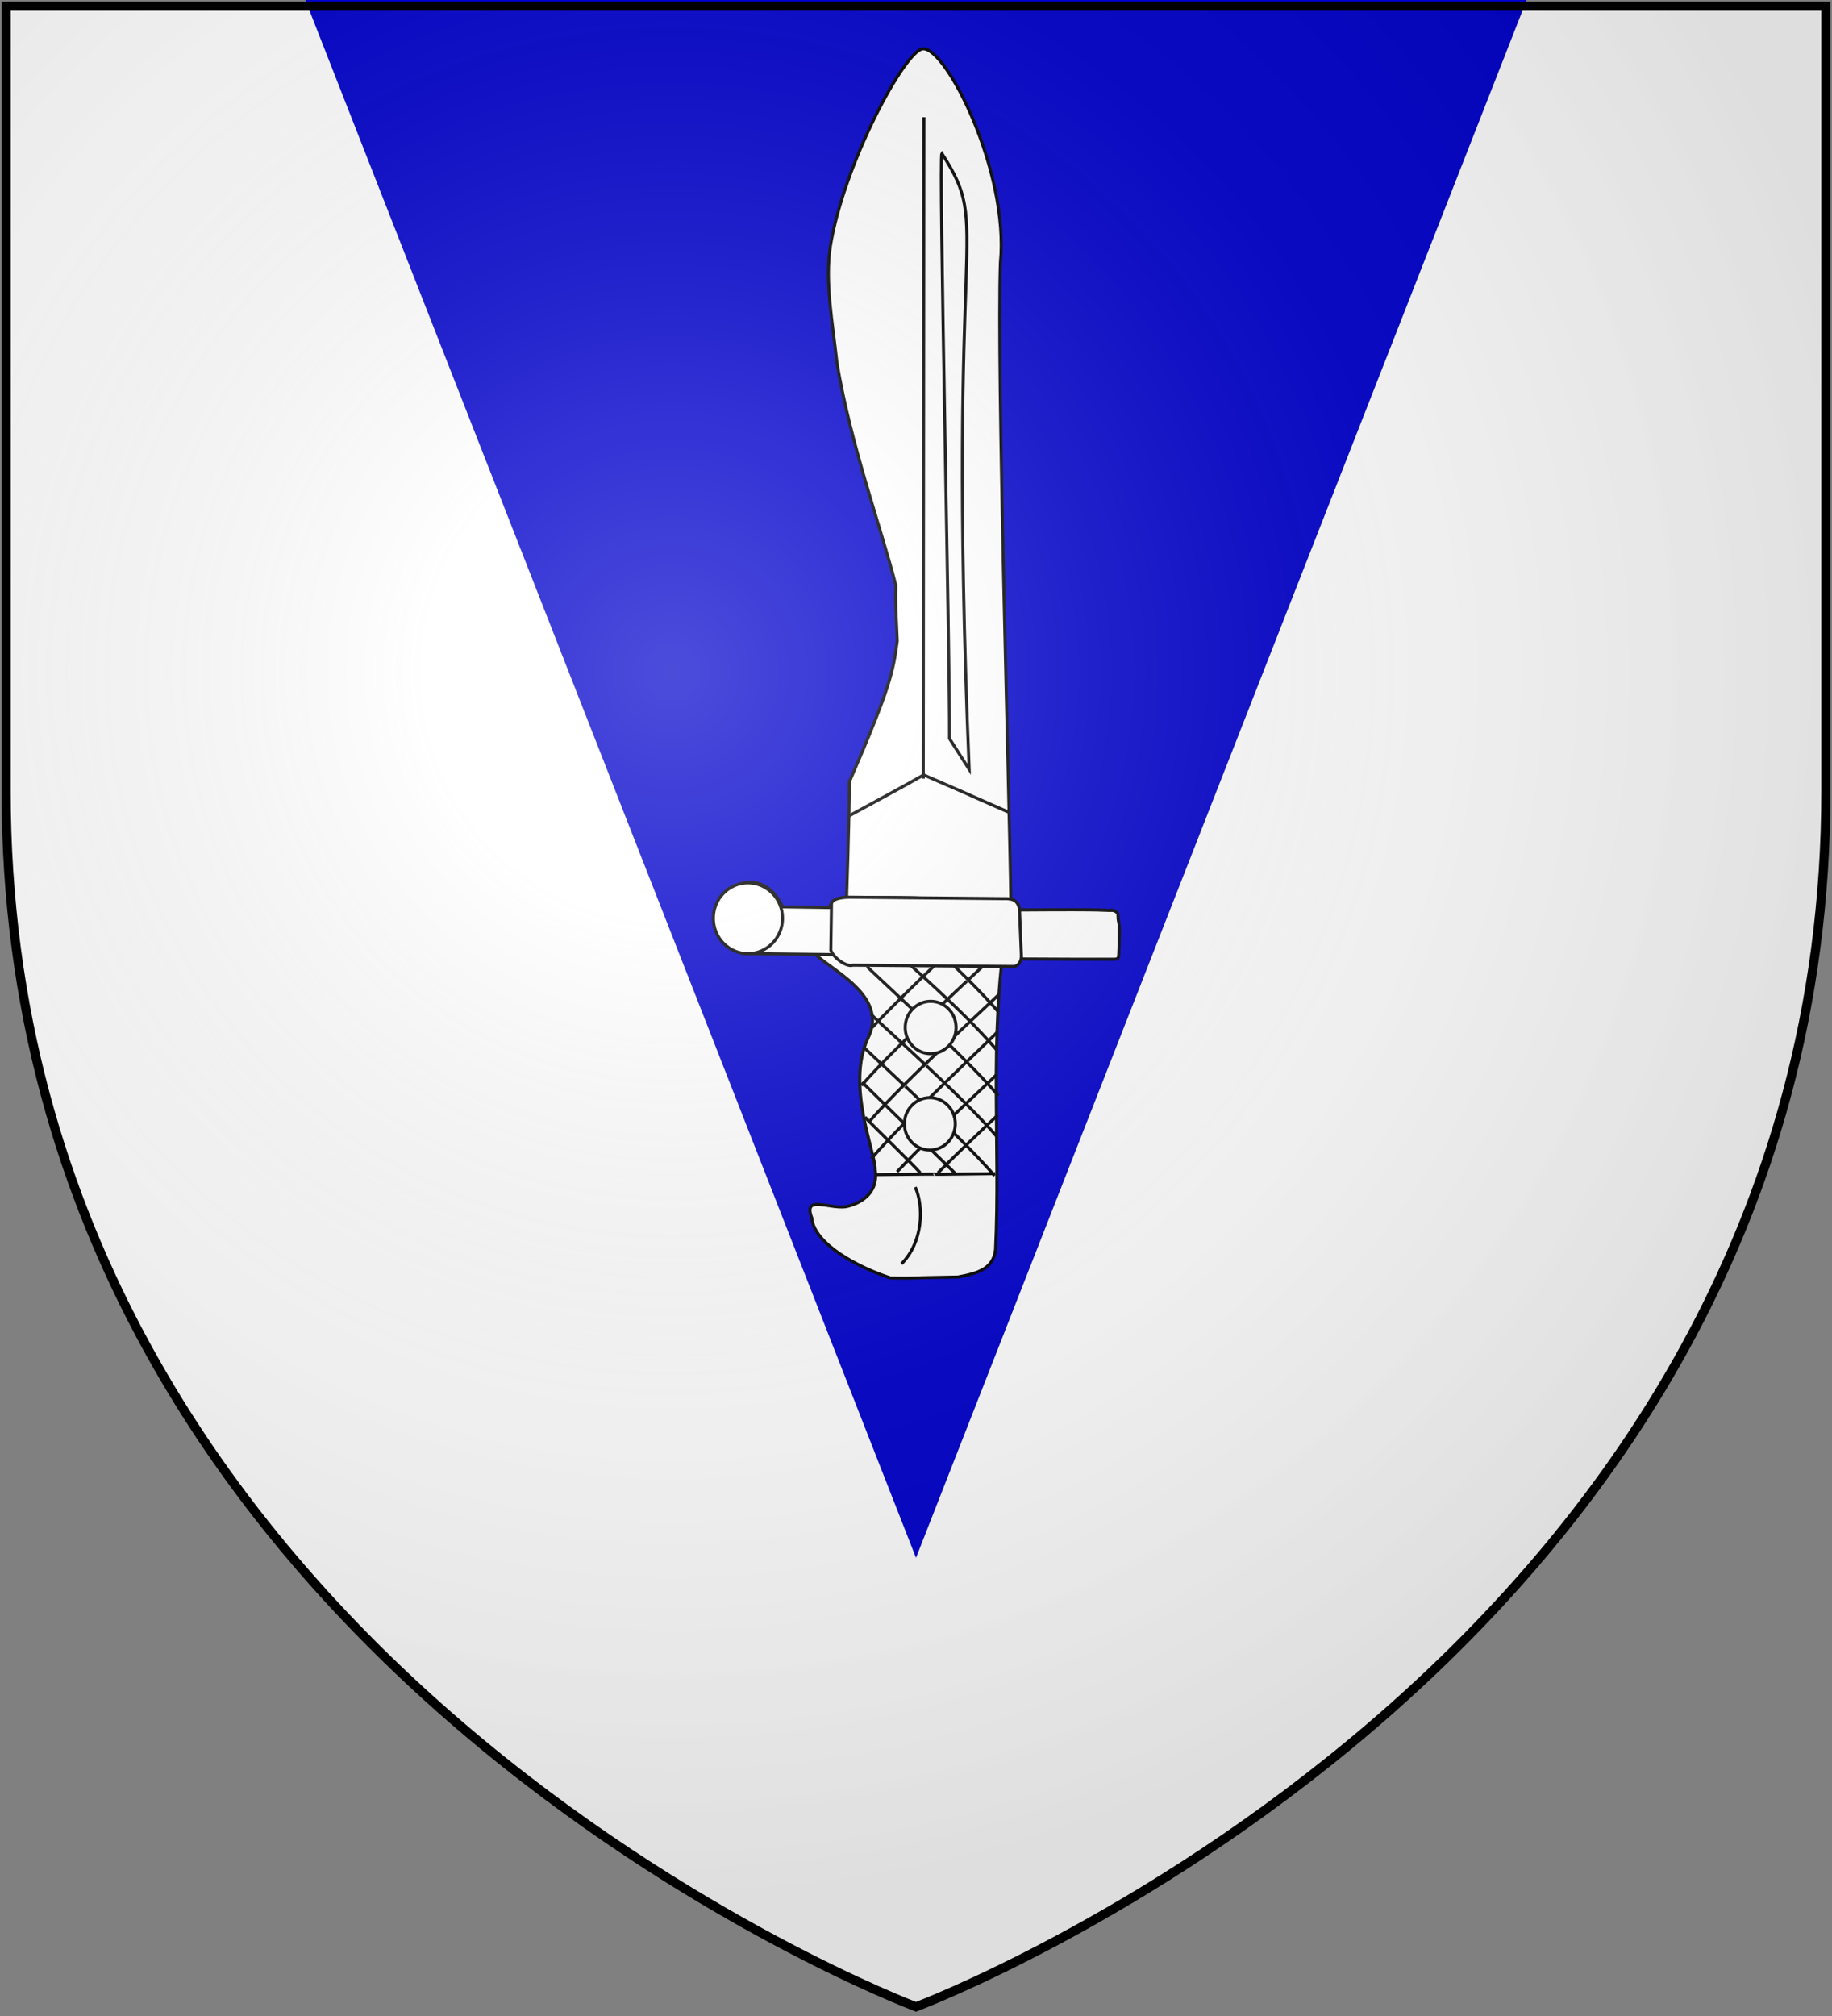 <?xml version="1.0" encoding="UTF-8" standalone="no"?>
<svg
   xmlns:dc="http://purl.org/dc/elements/1.1/"
   xmlns:cc="http://creativecommons.org/ns#"
   xmlns:rdf="http://www.w3.org/1999/02/22-rdf-syntax-ns#"
   xmlns:svg="http://www.w3.org/2000/svg"
   xmlns="http://www.w3.org/2000/svg"
   xmlns:xlink="http://www.w3.org/1999/xlink"
   xmlns:sodipodi="http://sodipodi.sourceforge.net/DTD/sodipodi-0.dtd"
   xmlns:inkscape="http://www.inkscape.org/namespaces/inkscape"
   width="600"
   height="660"
   id="svg2"
   version="1.1"
   inkscape:version="0.48.2 r9819"
   sodipodi:docname="House_Burley.svg">
  <rect width="100%" height="100%" fill="#808080" stroke="none"/>
  <sodipodi:namedview
     pagecolor="#ffffff"
     bordercolor="#666666"
     borderopacity="1"
     objecttolerance="10"
     gridtolerance="10"
     guidetolerance="10"
     inkscape:pageopacity="0"
     inkscape:pageshadow="2"
     inkscape:window-width="1366"
     inkscape:window-height="715"
     id="namedview25"
     showgrid="false"
     inkscape:zoom="0.71515151"
     inkscape:cx="264.36025"
     inkscape:cy="330.12799"
     inkscape:window-x="-8"
     inkscape:window-y="-8"
     inkscape:window-maximized="1"
     inkscape:current-layer="svg2" />
  <defs
     id="defs4">
    <radialGradient
       id="rg"
       gradientUnits="userSpaceOnUse"
       cx="220"
       cy="220"
       r="405">
      <stop
         style="stop-color:#fff;stop-opacity:.3"
         offset="0"
         id="stop7" />
      <stop
         style="stop-color:#fff;stop-opacity:.2"
         offset=".2"
         id="stop9" />
      <stop
         style="stop-color:#666;stop-opacity:.1"
         offset=".6"
         id="stop11" />
      <stop
         style="stop-color:#000;stop-opacity:.13"
         offset="1"
         id="stop13" />
    </radialGradient>
    <clipPath
       id="clip-shield">
      <path
         id="shield"
         d="m2,2v257c0,286 298,398 298,398c0,0 298-112 298-398V2z" />
    </clipPath>
    <clipPath
       clipPathUnits="userSpaceOnUse"
       id="clipPath3015">
      <use
         xlink:href="#shield"
         id="use3017"
         style="fill:url(#radialGradient3019);stroke:#000000;stroke-width:3"
         x="0"
         y="0"
         width="1"
         height="1" />
    </clipPath>
    <radialGradient
       inkscape:collect="always"
       xlink:href="#rg"
       id="radialGradient3019"
       gradientUnits="userSpaceOnUse"
       cx="220"
       cy="220"
       r="405" />
    <radialGradient
       inkscape:collect="always"
       xlink:href="#rg"
       id="radialGradient3072"
       gradientUnits="userSpaceOnUse"
       cx="220"
       cy="220"
       r="405" />
    <radialGradient
       id="rg-1"
       gradientUnits="userSpaceOnUse"
       cx="220"
       cy="220"
       r="405">
      <stop
         style="stop-color:#fff;stop-opacity:.3"
         offset="0"
         id="stop7-7" />
      <stop
         style="stop-color:#fff;stop-opacity:.2"
         offset=".2"
         id="stop9-4" />
      <stop
         style="stop-color:#666;stop-opacity:.1"
         offset=".6"
         id="stop11-0" />
      <stop
         style="stop-color:#000;stop-opacity:.13"
         offset="1"
         id="stop13-9" />
    </radialGradient>
    <radialGradient
       id="radialGradient3033"
       gradientUnits="userSpaceOnUse"
       cx="220"
       cy="220"
       r="405">
      <stop
         style="stop-color:#fff;stop-opacity:.3"
         offset="0"
         id="stop3035" />
      <stop
         style="stop-color:#fff;stop-opacity:.2"
         offset=".2"
         id="stop3037" />
      <stop
         style="stop-color:#666;stop-opacity:.1"
         offset=".6"
         id="stop3039" />
      <stop
         style="stop-color:#000;stop-opacity:.13"
         offset="1"
         id="stop3041" />
    </radialGradient>
  </defs>
  <path
     inkscape:connector-curvature="0"
     style="fill:#ffffff"
     d="m 2,2 0,257 c 0,286 298,398 298,398 0,0 298,-112 298,-398 L 598,2 2,2 z"
     id="rect18" />
  <path
     style="fill:#0000cc"
     inkscape:connector-curvature="0"
     id="path20"
     d="M 100,0 300,510 500,0 z" />
  <g
     transform="matrix(0.457,0,0,0.457,61.07,7.52)"
     id="g4858"
     style="fill:#ffffff;stroke:#000000;stroke-width:2.19;stroke-miterlimit:4;stroke-dasharray:none">
    <path
       d="m 447.088,645.571 c 0,0 -1.354,4.827 0.278,16.425 1.597,11.667 57.747,30.488 41.287,64.726 -16.425,34.273 5.452,83.2 4.896,94.763 2.674,17.64 -11.633,24.585 -20.974,26.495 -12.327,1.667 -30.801,-8.577 -24.481,7.952 1.736,19.133 33.891,35.766 56.531,43.128 21.008,0.313 0.868,0.104 48.267,-0.694 14.862,-2.743 25.21,-6.077 26.911,-19.446 3.681,-76.116 -4.827,-149.627 7.674,-230.396 -30.696,1.146 -140.391,-2.952 -140.391,-2.952 z"
       id="path4388"
       style="fill:#ffffff;stroke:#000000;stroke-width:2.19;stroke-linecap:butt;stroke-linejoin:miter;stroke-miterlimit:4;stroke-opacity:1;stroke-dasharray:none"
       inkscape:connector-curvature="0" />
    <path
       d="m 472.749,637.272 c 0,0 2.5,-73.755 2.292,-93.548 29.828,-68.72 31.356,-79.206 34.342,-101.013 -0.556,-15.695 -1.493,-24.481 -1.042,-39.829 -9.896,-39.447 -32.433,-100.597 -42.19,-159.559 -3.056,-28.717 -8.785,-57.851 -4.653,-83.755 9.723,-59.032 53.719,-140.599 66.393,-141.085 16.807,-0.625 61.671,88.2 55.42,153.274 -2.674,77.123 6.424,376.656 7.466,456.452 -30.662,-1.146 -118.028,9.063 -118.028,9.063 z"
       id="path4392"
       style="fill:#ffffff;fill-opacity:1;fill-rule:nonzero;stroke:#000000;stroke-width:2.19;stroke-linecap:butt;stroke-linejoin:miter;stroke-miterlimit:4;stroke-opacity:1;stroke-dasharray:none"
       inkscape:connector-curvature="0" />
    <path
       d="m 510.668,667.344 c 2.327,2.986 45.003,39.1 69.657,68.025"
       id="path4402"
       style="fill:#ffffff;stroke:#000000;stroke-width:2.19;stroke-linecap:butt;stroke-linejoin:miter;stroke-miterlimit:4;stroke-opacity:1;stroke-dasharray:none"
       inkscape:connector-curvature="0" />
    <path
       d="m 577.791,668.871 c -2.327,2.986 -69.345,63.441 -93.999,92.367"
       id="path4404"
       style="fill:#ffffff;stroke:#000000;stroke-width:2.19;stroke-linecap:butt;stroke-linejoin:miter;stroke-miterlimit:4;stroke-opacity:1;stroke-dasharray:none"
       inkscape:connector-curvature="0" />
    <path
       d="m 562.998,649.669 c -2.049,2.639 -42.398,38.926 -71.532,69.9"
       id="path4406"
       style="fill:#ffffff;stroke:#000000;stroke-width:2.19;stroke-linecap:butt;stroke-linejoin:miter;stroke-miterlimit:4;stroke-opacity:1;stroke-dasharray:none"
       inkscape:connector-curvature="0" />
    <path
       d="m 500.529,628.765 c 2.327,2.986 57.156,51.288 81.811,80.213"
       id="path4408"
       style="fill:#ffffff;stroke:#000000;stroke-width:2.19;stroke-linecap:butt;stroke-linejoin:miter;stroke-miterlimit:4;stroke-opacity:1;stroke-dasharray:none"
       inkscape:connector-curvature="0" />
    <path
       d="m 474.937,567.962 c 46.392,-25.14 45.038,-24.62 53.371,-29.273 60.976,26.425 1.875,0.833 60.525,26.529"
       id="path4412"
       style="fill:#ffffff;stroke:#000000;stroke-width:2.19;stroke-linecap:butt;stroke-linejoin:miter;stroke-miterlimit:4;stroke-opacity:1;stroke-dasharray:none"
       inkscape:connector-curvature="0" />
    <path
       d="m 427.191,633.209 c -22.501,-47.156 -78.963,13.508 -29.169,33.335 15.105,0.347 0.625,0.035 76.602,0.972 -0.243,7.882 2.153,6.459 -0.174,5.73 23.925,-0.451 122.473,4.896 122.924,-2.708 25.939,0.174 48.684,0.208 67.99,0.174 1.771,-0.104 2.639,-0.59 2.743,-2.917 1.354,-30.002 -0.521,-19.689 -0.521,-28.96 0,-1.25 -1.563,-2.743 -3.854,-3.125 -9.688,0.139 2.882,-0.799 -66.879,-0.278 -0.451,-8.299 -7.987,-6.32 -14.793,-7.292 -109.868,0.313 0.417,-1.771 -109.764,-1.701 -10.938,0.694 -10.765,6.389 -11.563,7.257 z"
       id="path4414"
       style="fill:#ffffff;fill-opacity:1;fill-rule:nonzero;stroke:#000000;stroke-width:2.19;stroke-linecap:butt;stroke-linejoin:miter;stroke-miterlimit:4;stroke-opacity:1;stroke-dasharray:none"
       inkscape:connector-curvature="0" />
    <path
       d="M 560.915,534.696 C 544.455,133.56 577.964,150.575 541.365,93.453 c -2.327,2.986 5.764,355.717 5.452,419.193 z"
       id="path4418"
       style="fill:#ffffff;fill-opacity:1;fill-rule:nonzero;stroke:#000000;stroke-width:2.19;stroke-linecap:butt;stroke-linejoin:miter;stroke-miterlimit:4;stroke-opacity:1;stroke-dasharray:none"
       inkscape:connector-curvature="0" />
    <path
       d="m 485.146,733.424 c 2.327,2.986 69.345,63.476 93.999,92.402"
       id="path4420"
       style="fill:#ffffff;stroke:#000000;stroke-width:2.19;stroke-linecap:butt;stroke-linejoin:miter;stroke-miterlimit:4;stroke-opacity:1;stroke-dasharray:none"
       inkscape:connector-curvature="0" />
    <path
       d="m 490.389,709.95 c 2.327,2.986 65.768,58.893 90.422,87.853"
       id="path4422"
       style="fill:#ffffff;stroke:#000000;stroke-width:2.19;stroke-linecap:butt;stroke-linejoin:miter;stroke-miterlimit:4;stroke-opacity:1;stroke-dasharray:none"
       inkscape:connector-curvature="0" />
    <path
       d="m 487.855,676.025 c 2.327,2.986 69.345,63.476 93.999,92.402"
       id="path4424"
       style="fill:#ffffff;stroke:#000000;stroke-width:2.19;stroke-linecap:butt;stroke-linejoin:miter;stroke-miterlimit:4;stroke-opacity:1;stroke-dasharray:none"
       inkscape:connector-curvature="0" />
    <path
       d="m 484.278,758.669 c 1.632,2.049 38.787,38.197 66.463,65.282"
       id="path4426"
       style="fill:#ffffff;stroke:#000000;stroke-width:2.19;stroke-linecap:butt;stroke-linejoin:miter;stroke-miterlimit:4;stroke-opacity:1;stroke-dasharray:none"
       inkscape:connector-curvature="0" />
    <path
       d="m 486.327,783.809 c 2.327,2.986 33.231,32.71 39.586,39.968"
       id="path4428"
       style="fill:#ffffff;stroke:#000000;stroke-width:2.19;stroke-linecap:butt;stroke-linejoin:miter;stroke-miterlimit:4;stroke-opacity:1;stroke-dasharray:none"
       inkscape:connector-curvature="0" />
    <path
       d="m 580.812,723.146 c -2.327,2.986 -65.282,61.427 -89.936,90.388"
       id="path4430"
       style="fill:#ffffff;stroke:#000000;stroke-width:2.19;stroke-linecap:butt;stroke-linejoin:miter;stroke-miterlimit:4;stroke-opacity:1;stroke-dasharray:none"
       inkscape:connector-curvature="0" />
    <path
       d="m 582.861,695.227 c -2.327,2.986 -69.345,63.476 -93.999,92.402"
       id="path4432"
       style="fill:#ffffff;stroke:#000000;stroke-width:2.19;stroke-linecap:butt;stroke-linejoin:miter;stroke-miterlimit:4;stroke-opacity:1;stroke-dasharray:none"
       inkscape:connector-curvature="0" />
    <path
       d="m 580.812,753.078 c -2.049,2.674 -42.399,38.926 -71.532,69.9"
       id="path4434"
       style="fill:#ffffff;stroke:#000000;stroke-width:2.19;stroke-linecap:butt;stroke-linejoin:miter;stroke-miterlimit:4;stroke-opacity:1;stroke-dasharray:none"
       inkscape:connector-curvature="0" />
    <path
       d="m 581.367,782.42 c -10.973,10.313 -27.259,25.661 -42.85,41.322"
       id="path4436"
       style="fill:#ffffff;stroke:#000000;stroke-width:2.19;stroke-linecap:butt;stroke-linejoin:miter;stroke-miterlimit:4;stroke-opacity:1;stroke-dasharray:none"
       inkscape:connector-curvature="0" />
    <path
       d="m 579.596,824.298 c -86.047,1.181 0.174,-0.243 -85.978,0.729"
       id="path4438"
       style="fill:#ffffff;stroke:#000000;stroke-width:2.19;stroke-linecap:butt;stroke-linejoin:miter;stroke-miterlimit:4;stroke-opacity:1;stroke-dasharray:none"
       inkscape:connector-curvature="0" />
    <path
       d="m 522.266,833.951 c 6.285,13.855 5.73,39.343 -9.862,55.003"
       id="path4442"
       style="fill:#ffffff;stroke:#000000;stroke-width:2.19;stroke-linecap:butt;stroke-linejoin:miter;stroke-miterlimit:4;stroke-opacity:1;stroke-dasharray:none"
       inkscape:connector-curvature="0" />
    <path
       d="m 550.984,788.636 c 0,10.348 -8.16,18.751 -18.23,18.751 -10.07,0 -18.23,-8.403 -18.23,-18.751 0,-10.348 8.16,-18.751 18.23,-18.751 10.07,0 18.23,8.403 18.23,18.751 z"
       id="path4444"
       style="fill:#ffffff;fill-opacity:1;fill-rule:nonzero;stroke:#000000;stroke-width:2.19;stroke-linecap:butt;stroke-linejoin:miter;stroke-miterlimit:4;stroke-opacity:1;stroke-dasharray:none"
       inkscape:connector-curvature="0" />
    <path
       d="m 551.539,719.604 c 0,10.383 -8.16,18.786 -18.23,18.786 -10.07,0 -18.23,-8.403 -18.23,-18.786 0,-10.348 8.16,-18.751 18.23,-18.751 10.07,0 18.23,8.403 18.23,18.751 z"
       id="path4446"
       style="fill:#ffffff;fill-opacity:1;fill-rule:nonzero;stroke:#000000;stroke-width:2.19;stroke-linecap:butt;stroke-linejoin:miter;stroke-miterlimit:4;stroke-opacity:1;stroke-dasharray:none"
       inkscape:connector-curvature="0" />
    <path
       d="m 528.031,541.363 0.417,-473.815"
       id="path4448"
       style="fill:#ffffff;fill-opacity:1;fill-rule:nonzero;stroke:#000000;stroke-width:2.19;stroke-linecap:butt;stroke-linejoin:miter;stroke-miterlimit:4;stroke-opacity:1;stroke-dasharray:none"
       inkscape:connector-curvature="0" />
    <path
       d="m 427.191,641.37 c 0,13.994 -11.112,25.349 -24.828,25.349 -13.681,0 -24.793,-11.355 -24.793,-25.349 0,-13.994 11.112,-25.349 24.793,-25.349 13.716,0 24.828,11.355 24.828,25.349 z"
       id="path4458"
       style="fill:#ffffff;fill-opacity:1;fill-rule:evenodd;stroke:#000000;stroke-width:2.19;stroke-linecap:square;stroke-linejoin:miter;stroke-miterlimit:4;stroke-opacity:1;stroke-dasharray:none"
       inkscape:connector-curvature="0" />
    <path
       d="m 462.263,631.82 c -0.313,-3.09 3.056,-5.174 12.188,-5.556 l 110.632,1.042 c 4.861,-0.104 10.313,-0.174 11.876,7.119 l 1.493,36.287 -0.174,-3.195 c 0.486,4.618 -2.118,7.952 -5.139,8.403 l -115.632,-0.938 c -3.924,1.528 -13.369,-4.618 -15.73,-10.66 z"
       id="path4466"
       style="fill:#ffffff;fill-opacity:1;fill-rule:nonzero;stroke:#000000;stroke-width:2.19;stroke-linecap:butt;stroke-linejoin:miter;stroke-miterlimit:4;stroke-opacity:1;stroke-dasharray:none"
       inkscape:connector-curvature="0" />
  </g>
  <use
     height="1052.362"
     width="744.094"
     y="0"
     x="0"
     style="fill:url(#rg-1);stroke:#000000;stroke-width:3"
     id="shine"
     xlink:href="#shield" />
</svg>
